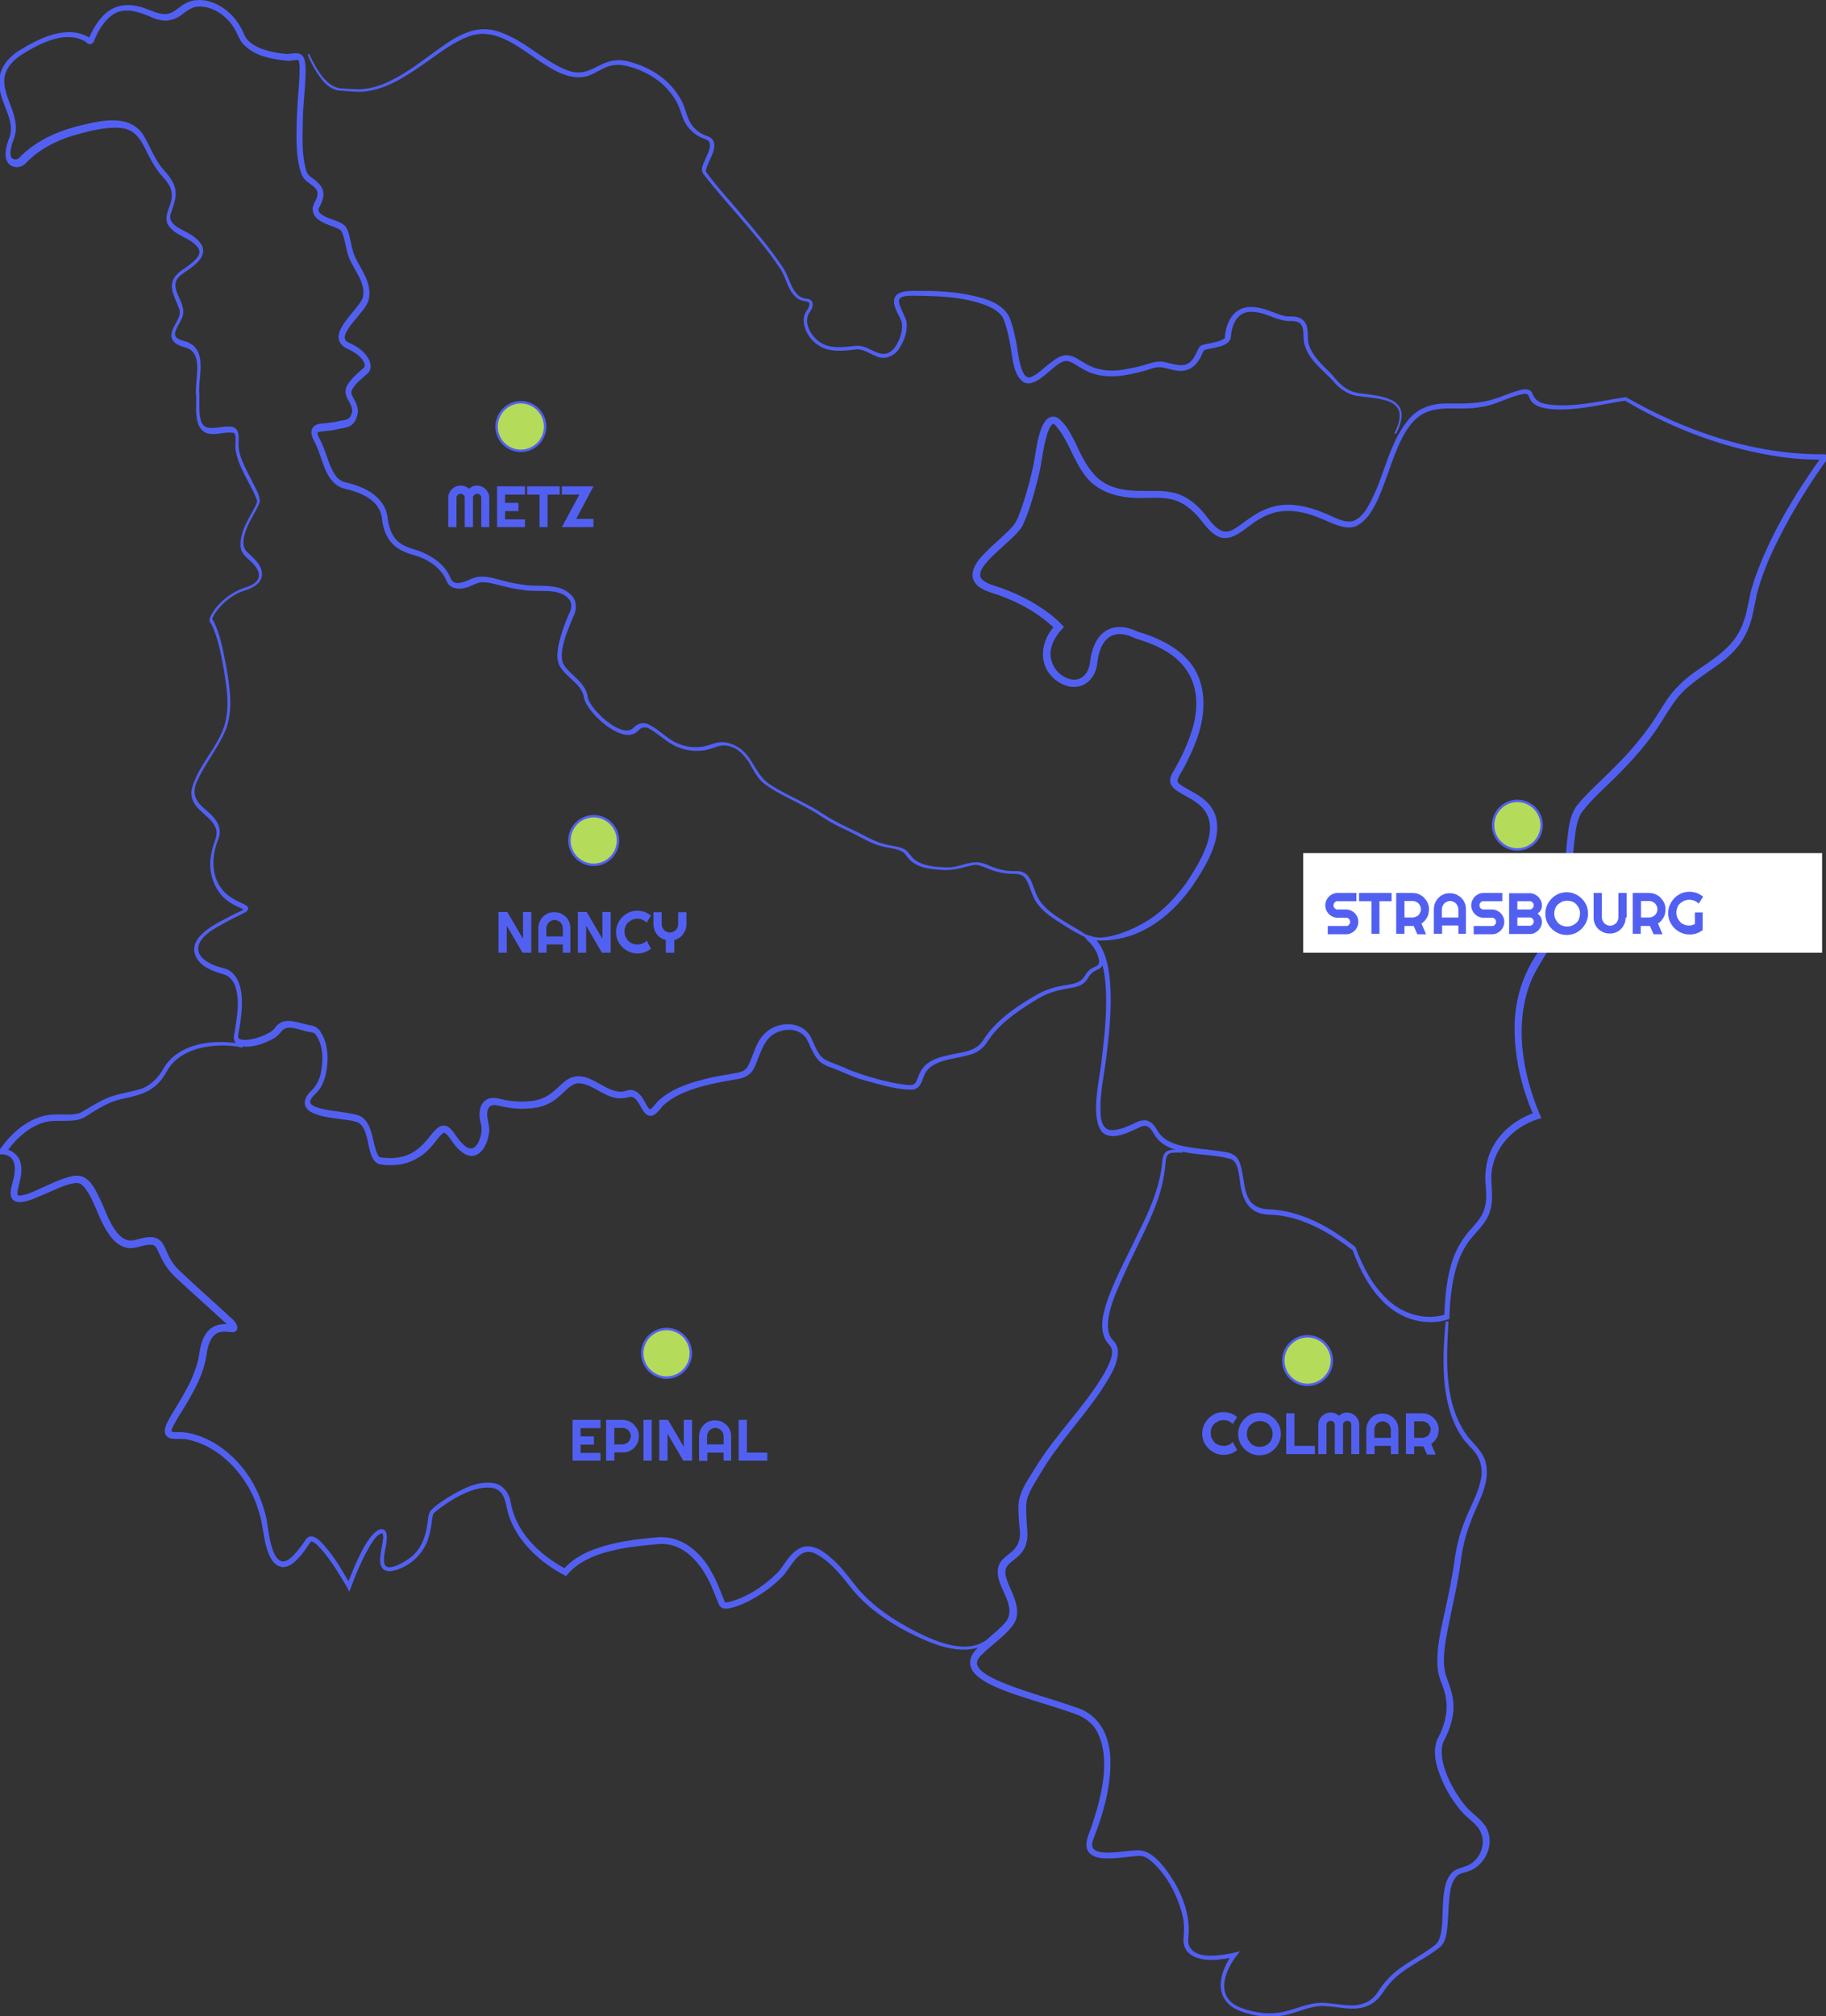 <?xml version="1.0" encoding="utf-8"?>
<!-- Generator: Adobe Illustrator 26.3.1, SVG Export Plug-In . SVG Version: 6.00 Build 0)  -->
<svg version="1.1" id="Calque_1" xmlns="http://www.w3.org/2000/svg" xmlns:xlink="http://www.w3.org/1999/xlink" x="0px" y="0px"
	 viewBox="0 0 752 830" style="enable-background:new 0 0 752 830;" xml:space="preserve">
<rect x="0" y="0" width="752" height="830" fill="#333333" stroke="none"/>
<style type="text/css">
	.st0{clip-path:url(#SVGID_00000037671213927789271420000013509525835709725887_);}
	.st1{fill:#B4DB5A;stroke:#5260F2;stroke-miterlimit:10;}
	.st2{fill:#FFFFFF;}
	.st3{fill:#5260F2;stroke:#5260F2;stroke-miterlimit:10;}
	.st4{fill:#5260F2;stroke:#5260F2;stroke-width:0.5;stroke-miterlimit:10;}
	.st5{fill:#5260F2;}
	.st6{display:none;fill:#EA4236;}
</style>
<g>
	<defs>
		<rect id="SVGID_1_" width="752" height="830"/>
	</defs>
	<clipPath id="SVGID_00000086667872656778018400000002157531924418679730_">
		<use xlink:href="#SVGID_1_"  style="overflow:visible;"/>
	</clipPath>
	<g style="clip-path:url(#SVGID_00000086667872656778018400000002157531924418679730_);">
		<path class="st1" d="M624.9,349.7c5.5,0,10-4.5,10-10c0-5.5-4.5-10-10-10c-5.5,0-10,4.5-10,10
			C614.9,345.2,619.4,349.7,624.9,349.7z"/>
		<path class="st2" d="M715.3,355.9H548.5v27.7h166.8V355.9z"/>
		<path class="st1" d="M538.5,570.1c5.5,0,10-4.5,10-10c0-5.5-4.5-10-10-10s-10,4.5-10,10C528.5,565.6,533,570.1,538.5,570.1z"/>
		<path class="st1" d="M274.5,567.1c5.5,0,10-4.5,10-10c0-5.5-4.5-10-10-10s-10,4.5-10,10C264.5,562.6,269,567.1,274.5,567.1z"/>
		<path class="st1" d="M244.5,356c5.5,0,10-4.5,10-10s-4.5-10-10-10s-10,4.5-10,10S239,356,244.5,356z"/>
		<path class="st1" d="M214.5,185.6c5.5,0,10-4.5,10-10c0-5.5-4.5-10-10-10s-10,4.5-10,10C204.5,181.1,209,185.6,214.5,185.6z"/>
		<path class="st3" d="M751.4,187.5c-28.8,0.3-57.1-9.3-81.9-23.5c-10.4,1.5-22.5,4.7-33,2.8c-2.6-0.5-4.9-1.8-5.8-4.5
			c-0.2-0.5-0.6-1-1.2-1.3c-1.6-0.6-3.3,0.1-4.9,0.5c-3,0.9-6,2.3-9,3.2c-6.1,2-12.4,2-18.8,1.9c-6.8-0.2-13,1.7-17.1,7.4
			c-6.6,8.5-8.7,19.4-13,29c-2.1,4.4-4.3,9.9-9.1,11.9c-3,0.9-5.9-0.4-8.7-1.6c-7.6-3.6-16.5-6.6-25-4.1c-4.2,1.2-7.9,3.7-11.3,6.2
			c-3.1,2.2-6.7,5.5-10.6,3.1c-3-1.8-5-5.2-7.4-7.9c-3.3-3.7-7.5-6.7-12.5-7.5c-4.2-0.8-8.6-0.4-12.8-0.5
			c-16.4-0.3-20.8-6.8-27.2-20.8c-1.8-3.3-3.6-7.1-6.8-9.4c-6.7-3.1-8.1,13.6-9,18c-1.2,6.2-2.9,12.3-4.9,18.3
			c-1.1,2.9-1.9,5.9-3.9,8.2c-3.5,4-7.7,7.1-11.4,11c-6.8,6.6-7.5,12.6,2.3,15.6c2.2,0.7,3.7,1.2,5.9,2.1
			c7.3,2.9,14.5,7.1,20.2,12.6c-6.5,7.3-6.3,18,3,22.9c6.9,3.4,13.1-0.8,13.9-8.2c1.1-10,6.5-15.4,16.3-10.6c3.5,1.1,7,2.3,10.3,4
			c15.2,7.6,18.1,21.6,12.6,36.8c-1.2,3.5-2.7,6.8-4.4,10.1c-0.8,1.6-1.7,3.2-2.7,4.9c-0.8,1.1-1.6,3.3-0.7,4.8c0.2,0.4,0.8,1,1,1.3
			c3,2.5,6.5,3.6,9.5,6c11.9,8.6,1.7,24.3-4.3,33.5c-4.3,5.9-9.4,11.4-15.6,15.4c-7.6,4.8-17.9,8.5-23.3,7s-4.4-1.6-6-2.3
			c-1.6-0.7-5.6-3.3-8.1-4.9c-3.9-2.5-8-5.4-9.9-9.8c-1-2.1-1.6-4.5-2.7-6.6c-0.5-1.1-1.3-2.1-2.4-2.6c-1.1-0.6-2.3-0.6-3.5-0.7
			c-2.4,0.1-4.7-0.3-7-0.9c-2.9-0.7-5.5-2.4-8.5-2.8c-3,0-5.8,1.2-8.7,1.8c-3.5,0.7-7.1,0.2-10.6-0.2c-2.3-0.4-4.6-1.1-6.5-2.5
			c-1.5-1-2.4-2.6-3.6-3.9c-2.4-1.9-5.7-1.9-8.5-2.6c-4.7-1-8.7-3.6-13-5.7c-2.1-1.1-4.3-2-6.4-3.1c-2.1-1.1-4.1-2.3-6.1-3.6
			c-5.9-4-12.5-6.8-18.7-10.3c-2-1.2-4.1-2.4-5.8-4c-1.7-1.6-2.9-3.7-4-5.7c-2.2-4.2-5.6-8.3-10.5-9.4c-2.4-0.7-4.9,0-7.1,0.8
			c-4.4,1.5-9.4,1.3-13.6-0.6c-4.5-1.9-7.5-5.6-11.9-7.8c-1.8-0.9-4-0.5-5.4,0.9c-0.4,0.4-0.8,0.8-1.3,1.1
			c-5.4,3.1-17.4-8.2-18.7-13.3c-0.5-6.1-7-8.9-9.9-13.6c-2.7-4.9,1.8-15,3.8-19.8c1.2-2.2,1.7-5.1,0.4-7.4
			c-4.5-6.7-13.7-4.2-20.5-5.4c-2.3-0.3-4.6-0.7-6.9-1.3c-3.5-0.8-7-2.2-10.7-2c-2.5,0-4.6,1.6-6.9,2.2c-2.9,0.9-5.1,0.5-6.1-2.6
			c-2.4-5.2-7.5-8.4-12.6-10.3c-3.3-1.1-6.7-1.9-9.1-4.4c-2.4-2.4-3.4-5.7-3.9-9.1c-0.2-2.5-1.2-5.1-2.8-7
			c-3.7-4.7-9.6-6.6-15.2-7.9c-3.4-1.4-4.9-5-6.2-8.3c-1-2.7-1.9-5.7-3.2-8.4c-0.5-1.2-1.8-3-1.5-4.2c0.1-0.2,0.2-0.4,0.7-0.5
			c2.2-0.6,4.7-0.4,6.9-1c4.6-1.1,7.6-0.4,8.9-6.1c0.4-2-0.5-4.1-1.4-5.7c-0.8-1.5-1.6-2.6-1-4.1c1.4-2.8,4-4.8,6.3-6.8
			c2.4-1.8,1.4-5-0.1-6.9c-1.5-2.1-3.6-3.5-5.9-4.7c-0.7-0.4-2.3-0.9-2.7-1.6c-2.3-2.7,3.4-8.5,5.2-10.8c1.5-2,3.3-3.7,4.1-6.2
			c1.7-6.3-2.8-12-5.4-17.2c-1.5-3.3-1.8-6.7-2.8-10.2c-0.3-0.9-0.7-2-1.4-2.8c-2.2-1.9-5.1-2.3-7.6-3.5c-1.9-0.9-4.3-2.3-3.1-4.6
			c3.3-6,1.7-8.5-3.6-12.2c-0.4-0.4-0.7-0.6-1-1c-0.1-0.2-0.3-0.4-0.4-0.7l-0.3-0.7c-2-6.6-1.6-13.9-1.5-20.8
			c0.1-4.7,0.5-9.4,0.9-14.2c0.1-3.7,0.7-7.3-0.2-11c-1.1-3.6-4.8-1.6-7.3-1.9c-3.4-0.3-6.9-1-10.1-2.2c-3.1-1.2-6.1-3-7.4-6.1
			c-1.4-3.4-3.5-6.6-6.3-9C89.3,1.3,81.9-1.3,76.3,2c-2.1,1.2-3.7,3-5.8,3.8c-3.2,1.3-6.6-0.2-9.6-1.4c-12-4.8-18.8,0.3-23.7,11.2
			L37,16.2c-8.9-5.8-20.3-0.2-28.3,4.7c-5.3,3.1-9.4,8.3-8.4,15C1,42.8,6.5,49.2,4.6,56.1c-0.2,0.5-0.4,1.1-0.6,1.6l-0.3,0.9
			l-0.3,0.9l-0.2,0.9l-0.2,1c-0.3,2-0.5,4.1,1.1,5.8c1.6,1.6,4.5,1.4,6-0.2c6.1-6.5,14.3-10.3,22.8-12.5c4.5-1.2,9.2-2.3,13.8-2.4
			c9.1-0.5,11.5,4.6,14.9,11.6c1.1,2.1,2.3,4.2,3.7,6.2c1.3,1.9,3.2,3.5,4.4,5.5c2,2.9,1.9,6.5,0.6,9.6c-0.8,2.2-2,5.1-0.6,7.4
			c2.7,4.2,8.3,4.8,11.5,8.4c4.2,4-1.8,7.8-4.9,10.1c-8.1,5-4.6,9.3-2.1,15.9c1.4,3.6-1.8,6.3-2.8,9.6c-1.5,4.1,2.5,5.5,5.5,6.3
			c0.3,0.1,0.5,0.2,0.8,0.3l0.7,0.4l0.4,0.2c0.1,0.1,0.2,0.2,0.3,0.3c4.8,4,1.4,13.4,2.2,19.3c0.1,5.2-1.3,15,6.3,15
			c2.9,0,5.8-1,8.7-0.5c1.6,0.7,1.1,2.7,1.2,4.3l-0.1,1.8c0,0.6,0.1,1.2,0.2,1.9c0.9,4.8,3.3,9,5.5,13.2c1.1,2.1,2.2,4.2,3,6.4
			c0.5,1.2,0.2,2-0.4,3.1c-2.6,5.2-6.6,10.5-6.1,16.7c0.2,2.6,2.5,4.2,4.2,5.8c4.9,4.6,4.6,9.1-2.2,11.3c-4,1.2-7.7,3.5-10.6,6.5
			c-1.2,1.3-5.8,6.3-3.6,7.8c2.9,5.8,4,12.4,5.2,18.6c1.5,9.2,3.1,19.1-1.3,27.7c-3.5,7.4-9.6,13.9-11.8,22
			c-1.7,8.6,9.7,10.5,10.2,17.8c0,1.1-0.2,2.3-0.6,3.3c-0.8,2.2-1.5,4.6-1.8,7c-1.1,7.2,2,15.1,8.5,18.7c1.7,1.1,3.8,1.7,5.4,2.8
			c0,0,0,0-0.1,0.1c-1.8,1.2-4.3,2.1-6.2,3.2c-4.2,2.2-8.7,4.3-12,7.8c-4.3,4.5-2.5,9.6,2.6,12.5c2.1,1.2,4.5,2,6.7,2.6
			c2.2,0.6,3.8,2.3,4.8,4.3c2.6,6.5,1.1,13.9,0,20.7c-1,3.8,1.7,4.8,4.7,4.8c2.5-0.1,4.9-0.7,7.1-1.6c2.3-1,4.6-1.9,6.3-4
			c2.9-4.5,8.3-1,12.4-0.5c1,0.2,2.1,0.3,2.8,1.2c3.4,4.4,3.4,11.1,2.3,16.4c-0.7,3.2-2.2,5.9-4.6,8c-0.6,0.7-1.3,1.5-1.6,2.4
			c-3.3,7.8,15.5,7.4,19.9,8.9c5.8,1.2,5.2,10,7.2,14.4c0.5,1.3,1.3,2.6,2.7,3.1c2.6,0.6,4.9,0.5,7.5,0.3c4.9-0.5,9.6-3,12.9-6.6
			c2.1-2.1,3.5-4.8,5.7-6.4c0.4-0.2,0.7-0.2,1-0.1c0.7,0.3,1.5,1.2,2.2,2.1c1.3,1.9,2.7,4,4.7,5.6c5.8,4.9,9.9-1.5,10.6-6.8
			c0.9-3.4-1.6-7-0.3-10.3c0.8-2.2,2.8-2.4,5-1.8c3.5,0.8,7.2,1.4,10.8,1.2c0.9-0.1,2.7-0.1,3.6-0.3c3.7-0.4,7.3-2.1,10-4.6
			c2.7-2.2,4.7-5.2,8.2-5.6c6,0.2,10.3,5.5,16.3,6.2c1.6,0.2,3.1-0.1,4.7-0.5c3.2-0.7,4.5,3.4,6,5.6c2.4,3.9,4.6,1.8,6.6-0.7
			c0.4-0.4,0.7-0.9,1.1-1.3l1.3-1.1c4.5-3.6,10.2-5.6,15.8-7.1c4.6-1.2,9.2-2,13.9-2.8c2.4-0.3,5.1-1.7,6.2-4
			c3.1-6.4,3.9-14,12-15.9c3.8-1,8.2,0,10.5,3.4c1.4,2.6,2.3,5.4,4.1,7.9c1.3,2.1,3.8,3.2,6.1,4c4.5,1.6,8.7,3.9,13.3,5.1
			c6.3,1.7,12.7,3.8,19.3,3.9c3.8,0,3.9-4.2,5.4-6.7c0.9-1.5,2.2-2.7,3.7-3.5c4.7-2.6,10.2-2.7,15.3-4.3c2.3-0.7,4.4-2.1,5.9-4.1
			c0.7-1,1.3-2,2-2.9c5-6.7,12.1-11.3,19.1-15.6c2-1.2,4.1-2.3,6.4-3c2.2-0.8,4.6-1.2,6.9-1.6s4.9-0.8,6.6-2.6
			c0.6-0.6,1.1-1.5,1.5-2.2c0.8-1.2,2-2.1,3.3-2.7c0.5-0.3,1.1-0.5,1.6-0.9s0.7-1.2,0.6-1.7c-0.3-4.3-2.6-7.3-5.7-9.7
			c11.8,7.1,7.7,37.1,6.4,48.9c-0.7,8.1-4.7,22.4-0.6,29.5c3.4,4.9,11.5,0.4,15.7-1.5c1-0.4,2-0.7,2.9-0.4c0.9,0.2,1.7,1,2.3,1.8
			c0.6,0.8,1.1,1.8,1.8,2.8c2,2.8,5.2,4.4,8.4,5.3c7.3,2.3,15.3,1.5,22.6,3.8c2.9,1.6,3.1,5.5,3.6,8.4c0.8,7.2,2.7,13.8,11.1,14.3
			c2.2,0.1,4.4,0.2,6.5,0.6c10.6,1.8,21,8.1,28.9,14.3c4.4,12.2,12,25.2,25.4,28.6c4.4,1.1,9.1,1.1,13.5-0.4c0.1-4.1,0.4-8.2,1-12.2
			c1.1-7.9,3.5-15.8,8.8-21.8c2.6-3,5.7-6,6.9-10c1.3-3.9,0.8-8.2,0.6-12.1c-0.7-12.4,8.1-22.7,19.6-26.3l0.8-0.2l-0.3-0.7
			c-7.4-17.4-11-38.3-3.5-56.2c2.6-6,6.8-11.1,9.2-17.1c5.5-12,7.1-25.3,8.2-38.2c0.6-4.7,0.8-9.7,3.3-13.7
			c4.9-6.4,11.2-11.5,16.8-17.4c4.6-4.7,8.9-9.6,12.7-14.9c4.8-6.5,8-14.1,14.4-19.4c11.2-9.6,21.7-12.1,26.1-28.2
			c0.5-2.4,1.6-7.2,2-9.6c2-7.8,5.2-15.4,8.8-22.5c5.9-11.9,13-23.3,20.8-34.1L751.4,187.5z M37.2,16.4
			C37.1,16.5,37.2,16.5,37.2,16.4L37.2,16.4z M452.4,392.6c2.5,7.3-1.9,4.2-4.7,8.6l-0.5,0.8l-0.5,0.7c-1.6,2.2-4.4,2.8-7,3.2
			c-2.3,0.4-4.7,0.8-7,1.6c-2.3,0.7-4.4,1.8-6.5,3c-6.1,3.6-12.2,7.6-17,12.9c-1.6,1.7-3,3.7-4.3,5.7c-2.9,4-8,4.5-12.6,5.4
			c-3.5,0.8-7.2,1.5-10.1,3.7c-2,1.5-3.1,3.8-3.9,6c-0.4,1.1-0.9,2.2-1.8,2.6c-0.9,0.5-2.1,0.4-3.3,0.3c-8.1-1-16.2-3.4-23.9-6.3
			c-3.1-1.6-6.7-2.6-9.8-4.2c-3-1.8-4.1-5.4-5.6-8.5c-3.1-7.7-13.8-7.5-18.9-2c-3.4,3.4-4.3,8.7-6.4,12.8c-0.5,1-1.2,1.8-2.1,2.3
			s-2,0.8-3.2,1c-4.6,0.8-9.4,1.5-14,2.8c-6.3,1.6-12.9,4-17.8,8.5c-1.2,1.1-2.1,2.8-3.5,3.6c-0.3,0.1-0.5,0.1-0.9-0.2
			c-1.2-1.2-1.7-2.8-2.7-4.3c-0.9-1.5-2.7-3.5-4.8-3.4c-0.6,0-1.4,0.2-2,0.4c-1,0.3-2.1,0.4-3.2,0.2c-6.8-0.8-13.2-9.4-20.4-5
			c-2.2,1.4-3.7,3.2-5.5,4.7c-2.6,2.3-5.7,3.7-9.1,4.2c-3.4,0.4-7,0.4-10.4-0.2c-2.5-0.3-4.9-1.5-7.5-0.8c-4.2,1.5-3.9,7-2.8,10.4
			c0.8,4.3-2.2,13.6-7.7,8.9c-1.8-1.5-3-3.3-4.4-5.3c-0.8-1-1.5-2.1-3-2.7c-5.4-1.6-7.2,11.8-20.5,13.1c-2.1,0.3-4.6,0.1-6.7-0.2
			c-0.7-0.2-1.3-1.2-1.7-2.2c-0.4-1-0.7-2.2-1-3.3c-1.1-4.4-1.9-11.1-7.4-12.1c-4.7-1.1-9.4-1.3-14-2.4c-3.2-0.8-6.9-2.1-4-5.6
			l0.5-0.6l0.6-0.6c2.3-2.1,3.7-5.1,4.3-8.1c1.2-5.8,1.1-12.9-2.7-17.8c-0.7-0.7-1.7-1.4-2.7-1.5l-0.9-0.2c-2.3-0.4-4.5-1.2-7-1.6
			c-1.2-0.2-2.6-0.2-3.9,0.2c-1.3,0.5-2.3,1.5-3,2.5c-0.6,0.8-1.5,1.5-2.5,2c-3,1.7-6.4,2.8-9.8,3c-1.1,0-2.3-0.1-3-0.6
			c-0.6-0.4-0.7-1.1-0.6-1.8c0.9-5,1.7-10,1.5-15.1c-0.2-4.7-1.8-10.7-7-12c-12.6-3-15.2-10.8-3.4-17.6c3.1-1.8,6.2-3.5,9.4-5
			l1.6-0.8c0.7-0.5,1.7-0.6,2-1.6c0-0.8-0.7-1-1.2-1.3c-3.7-1.7-7.5-3.5-9.9-7c-4.2-5.8-3.9-13.6-1.3-20.1c2.3-5.5-1.5-9.1-5.4-12.4
			c-4.2-3.4-5.5-7.3-3.1-12.1c3-6.5,7.4-12.1,10.6-18.5c4.5-8.7,2.9-18.8,1.3-28.1c-1.3-6.4-2.3-13-5.3-18.9
			c-0.1-0.1-0.2-0.3-0.4-0.4c0,0-0.1-0.1-0.1-0.2c0-0.2,0-0.5,0.1-0.7c1.8-4.3,5.6-7.6,9.5-10c1.7-1,3.8-1.7,5.7-2.3
			c2.5-1,5.4-2.9,5.2-6c-0.3-3.8-3.7-6.3-6.2-8.7c-2.4-2.7-1.4-6.6-0.2-9.7c1.4-4,4.1-7.3,5.5-11.2c0-3-2.1-5.8-3.3-8.5
			c-2.5-5.2-6-10.5-5.4-16.5c0.1-2.8,0-5.6-3.7-5.4c-4.2-0.1-10.4,2.7-11.9-3c-0.9-3.4-0.5-7-0.6-10.5c-0.4-4.7,0.9-9.4,0.4-14.3
			c-0.3-2.2-1.1-4.4-2.9-5.8c-0.1-0.1-0.2-0.2-0.4-0.3l-0.4-0.2l-0.8-0.5c-1.8-0.8-4.1-0.9-5.4-2.4c-1.9-2.5,2.1-6.6,2.7-9.3
			c1.2-4.9-4-8.9-2.9-13.7c0.2-0.8,0.6-1.5,1.1-2.1c1.7-1.9,4.2-3.1,6.2-4.8c3.3-2.5,5.8-6.1,2.2-9.7c-1.7-1.8-3.8-3-6-4.1
			c-2-1.1-4.1-2.1-5.3-4.1c-0.5-0.9-0.6-1.9-0.4-3c1.5-4.9,3.8-8.9,0.4-14.1c-1.2-2.1-3-3.6-4.4-5.6c-2.9-3.8-4.4-8.3-6.9-12.4
			c-5.6-9.4-18.4-5.8-27-3.7c-8.7,2.3-17.2,6.2-23.5,12.8c-1,1-2.7,1.1-3.7,0.2c-0.6-0.6-0.8-1.6-0.8-2.7c0.1-1.4,0.4-2.8,0.8-4.1
			c0.3-0.8,0.7-1.6,0.9-2.5c2.3-7.3-3.3-14-4.1-21c-1-6.1,3.1-10.6,8-13.6c7.3-4.4,17.4-9.6,25.7-5.1c0.2,0.2,0.5,0.3,0.7,0.5
			l0.3,0.3c0.1,0.1,0.3,0.3,1,0.4c0.9-0.2,1-0.7,1.1-0.8c0.1-0.2,0.2-0.4,0.2-0.5l0.3-0.8c1.7-4,4.5-8.3,8.3-10.5
			c4.6-2.5,10-0.8,14.6,1.1C64,7.4,65.7,7.8,67.7,8c2.6,0.1,5.2-1,7.2-2.6c1.8-1.4,3.6-2.7,5.8-3.1c6.8-0.8,13.2,3.8,16.5,9.6
			c1.2,2.1,1.9,4.6,3.7,6.3c4.5,4.5,11,5.6,17.1,6.3c1.7,0.2,3.6-0.5,5-0.3c0.2,0,0.3,0.3,0.5,0.7c0.3,0.9,0.4,2.1,0.4,3.2
			c0,2.3-0.1,4.7-0.3,7c-0.4,4.7-0.7,9.5-0.9,14.2c-0.1,7.2-0.5,14.5,1.7,21.6c0.4,1.2,1.2,2.6,2.3,3.4c1.6,1.3,3.9,2.5,4.5,4.5
			c0.2,0.9,0,1.9-0.3,2.9c-0.4,1.1-1.2,2.2-1.5,3.4c-0.4,1.4,0.2,3.3,1.2,4.2c2.9,2.8,7.1,3.1,10.2,5.2c2.1,3.6,1.9,8.5,3.8,12.3
			c2.3,5,6.7,10,5.3,15.8c-1.7,5.4-15.9,15.3-7.1,20.3c2.5,1.1,5.1,2.6,6.8,4.8c0.8,1.2,1.7,2.8,0.7,3.9c-2.1,2-4.4,3.7-6.1,6.1
			c-4.2,5.3,2.6,7.9,1.1,12.7c-0.2,0.7-0.7,1.5-1.1,2c-1.1,1.1-2.7,1-4.4,1.4c-2.3,0.6-4.5,0.8-7,1c-1.4,0.1-3.3,0.5-3.9,2.1
			c-0.6,2.2,0.8,4,1.6,5.8c3,6.1,3.8,15.9,11.5,18c4.9,1.1,10.1,2.9,13.4,6.9c1.4,1.8,2.2,3.8,2.4,6c0.4,3.6,1.7,7.5,4.4,10.1
			c2.6,2.7,6.4,3.8,9.9,4.8c5.5,1.9,10.4,5.5,12.5,11c1.4,2.6,4.9,2.7,7.3,1.9c2.2-0.6,4.2-2.1,6.5-2.2c3.5-0.1,6.8,1.2,10.2,1.9
			c2.3,0.6,4.7,1,7.1,1.3c6.1,1.1,15.4-1.4,19.4,4.5c1.1,1.9,0.7,4.2-0.4,6.2c-1,2.2-1.8,4.4-2.6,6.7c-0.7,2.3-1.4,4.6-1.8,7
			c-0.3,2.4-0.6,5.2,0.8,7.4c2.9,4.8,9.2,7.2,9.9,13.1c1.3,5.7,14.4,17.8,20.4,14c0.5-0.3,1-0.8,1.4-1.2c1.2-1.2,2.8-1.5,4.4-0.8
			c4.1,2.1,7.5,5.9,11.9,7.7c4.4,1.9,9.6,2.2,14.2,0.5c2.2-0.8,4.4-1.5,6.8-0.9c8.3,2,9.1,9.4,14.3,14.8c0.9,0.8,1.8,1.6,2.8,2.2
			c7,4.5,14.9,7.4,21.8,12.1c4,2.6,8.3,4.7,12.6,6.7c4.3,2,8.4,4.7,13.1,5.7c2.8,0.8,6,0.7,8.4,2.5c1.2,1.3,2.1,2.9,3.6,3.9
			c4,2.8,9.1,2.9,13.8,3.1c3.6,0,7-1.4,10.5-2c3.6-0.7,6.8,1.9,10.1,2.6c2.3,0.7,4.7,1,7.1,0.9c6.1-0.4,6.3,5.6,8.4,9.8
			c2,4.4,6,7.4,10,9.9c2.3,1.6,4.8,2.9,7.3,4.4l2.6,1.7C448.8,387.2,451.1,389.5,452.4,392.6z M722.9,239l-1.4,4.7l-1,4.8
			c-0.6,2.4-0.8,4.4-1.8,7c-3.3,11-12.4,15.8-21.1,22c-4,3-7.6,6.4-10.5,10.5c-2.7,4.1-5.1,8.3-8,12.2c-3.8,5.2-8,10.1-12.6,14.7
			c-4.5,4.7-9.4,9-13.9,13.8c-1.1,1.2-2.2,2.4-3.2,3.8c-2.8,4.3-3,9.6-3.6,14.5c-0.6,6.5-1.1,12.9-2.4,19.3
			c-1.8,9.5-5.1,18.7-10.2,26.9c-5.5,8.2-8.6,18-8.9,27.9c-0.4,12.9,2.5,25.7,7.6,37.5c-7.5,2.7-14.2,8-17.5,15.4
			c-1.7,3.8-2.3,8-2.2,12c0.3,4,0.8,7.9-0.4,11.8c-1.2,3.9-4.1,6.7-6.7,9.7c-2.6,3.1-4.7,6.7-6.1,10.5c-2.7,7.6-3.4,15.6-3.7,23.6
			c-8.2,2.6-17.5-0.1-23.8-5.9c-6.5-5.8-10.7-13.9-13.7-22c-10.2-8.2-22.6-15.1-35.9-15.4c-11.9-1-8.8-12.4-12.1-20.2
			c-0.9-2.2-3.4-3.2-5.6-3.4c-2.2-0.4-4.4-0.6-6.5-0.9c-4.4-0.5-8.7-0.9-12.9-2.1c-3-0.9-6.1-2.4-7.9-5c-1.2-1.8-2.2-4.2-4.6-4.9
			c-1.2-0.3-2.5,0-3.5,0.4c-2.1,0.9-4,1.9-6,2.6c-1.9,0.6-4.2,1.2-6.2,0.8c-4.2-1.3-3.9-7.2-3.9-10.9c0.2-6.6,1.6-13,2.4-19.5
			c1.1-8.7,2-17.5,1.8-26.3c-0.3-6.6-0.8-13.6-4.2-19.4c-0.6-1.1-1.5-2.1-2.4-3c4.2,0.5,8.4,0,12.5-1c11.6-3,20.9-11.3,27.7-20.8
			c3.1-4.6,6.3-9.6,8.3-14.8c2.1-5.3,3.2-11.8-0.1-16.9c-2.1-3.3-5.6-5.4-8.9-7.2c-1.6-0.9-3.3-1.8-4.5-2.8
			c-0.6-0.6-0.9-1.1-0.9-1.8c0.5-2.1,2.6-4.9,3.6-7.1c1.7-3.3,3.3-6.8,4.5-10.3c3.9-10.6,4.2-23.9-4.3-32.4
			c-5-5.5-13.4-9.1-19.6-10.8c-11.1-5.4-18,0.8-19.2,12.1c-0.7,5.9-5.1,9.4-10.9,6.6c-4.2-2-6.9-6.8-6.3-11.5c0.5-3.7,2.7-7,5.3-9.7
			c-3.2-3.5-7-6.3-10.9-8.7c-4.6-2.9-9.5-5.1-14.5-6.9c-2.6-0.9-6.3-1.8-8.1-3.7c-5.2-5.8,14.9-17.2,17-23.4
			c2.7-5.9,4.3-12.1,5.9-18.3c1.7-6.1,2-12.6,3.9-18.6c0.5-1.5,1.4-3.9,2.7-4.5c0.4-0.2,1.1,0.2,1.7,1c5,5.6,6.8,12.9,11.1,19.1
			c5,7.9,14,10.4,22.9,10.4c4.2,0.1,8.4-0.4,12.5,0.4c4.6,0.7,8.5,3.6,11.6,6.9c2.5,2.8,4.4,6.1,7.8,8.2c4.3,2.7,8.9-0.7,12.3-3.3
			c3.3-2.5,6.8-4.9,10.8-6c4-1.2,8.2-1.1,12.2-0.2c4.1,0.8,7.9,2.5,11.8,4.2c2.9,1.2,6.4,2.6,9.7,1.6c13-5.7,13.3-36.7,26.9-45.8
			c7.3-4.7,16.5-1.8,24.7-3.4c6.4-0.7,11.9-4.5,18.2-5.5c0.5,0,1,0,1.4,0.2c0.9,0.5,1.1,1.6,1.6,2.5c1.4,2.5,4.5,3.1,7.1,3.5
			c10.1,1.2,21.5-1.8,31.5-3.4c18.5,11,39.1,19,60.4,22.6c6.8,1.2,13.7,1.8,20.6,1.7C739.3,204.2,729.2,220.8,722.9,239z"/>
		<path class="st3" d="M603.6,744.3c-5.4-6.2-12.6-19.1-9.7-27.3c3-5.5,5.1-12,3.8-18.4c-0.5-3.1-1.8-6-2.8-9
			c-1.3-4.9-0.7-10,0.1-15c0.7-4,1.6-8.1,2.4-12.1c1.3-6.1,2.6-12.2,3.5-18.3c0.7-6.2,2-12.1,4.3-17.9c2.7-7.7,8.2-15.5,6.2-24
			c-1-4.2-4.4-7.1-7.1-10.3c-10.2-13.5-9.2-31.5-8.3-47.5h-0.2c-0.7,8.2-1.2,16.5-0.4,24.8c0.8,8.2,3,16.7,8.1,23.4l2.1,2.4
			c10.3,9.7,2.4,20.2-1.7,30.7c-2.4,5.7-3.9,12-4.6,18.2c-0.9,6.1-2.2,12.2-3.5,18.2c-1.7,8.2-4,16.3-3.2,24.8
			c0.2,2.1,0.9,4.2,1.7,6.2c3.4,8,2.1,15.7-2,23.2c-2.3,6.2,0.5,13,3.1,18.6c1.9,3.8,4.2,7.3,7,10.5c2.6,3.1,6.6,5,8,8.9
			c2.3,5.5-0.9,12.3-6.5,14.3c-2,0.8-4.3,1-5.8,2.8c-6.1,6.6-0.9,25-6.8,29.6c-6.4,5.1-14.5,8.2-20,14.6c-1.4,1.5-2.6,3.3-3.7,5
			c-4.1,5.8-10.1,5.8-16.5,4.9c-2-0.2-4.1-0.5-6.2-0.6c-6.4-0.2-12,3.2-18.1,4c-5.1,0.8-10.3-0.1-15.1-1.7
			c-11.5-3.8-8.9-14.4-3.1-22.2l0.8-1l-1.2,0.3c-5.3,1.1-15.6,3-18.7-2.7c-1.1-2-0.5-4.4-0.4-6.6c0.1-9.5-4.2-18.5-9.9-25.9
			c-2.9-3.6-6.9-7.8-12-6.9c-5,0-21.3,4.1-17.3-5.6c3.8-9.8,6.8-20,6.9-30.6c0.2-10-3.6-19.7-14-22.8c-10.9-3.9-22.2-6.6-32.7-11.3
			c-4.2-2-11.5-5.8-6.6-10.7c4-4.2,9-7.3,12.8-11.9c0.5-0.7,1.1-1.6,1.5-2.5c0.6-1.5,0.7-3.2,0.5-4.8c-0.6-4.7-3.5-8.8-4.6-13.2
			c-1.8-8.7,10.8-5.4,8.7-20.8l-0.2-3.5c-0.1-2.3-0.2-4.6,0.1-6.7c0.9-4.3,3.8-8.2,6-12c7.1-12,16.8-22,24.6-33.5
			c3-4.8,7-10.2,7-16.1c0-1.2-0.5-2.6-1.4-3.6c-0.8-0.9-1.4-1.6-1.9-2.6c-3.3-8,4.2-21.5,7.4-29.1c3.4-7.3,8.9-17.9,11.6-25.3
			c2.1-5.4,3.4-11.1,3.9-16.9c0.3-5.4,2.7-4.8,7-4.8v-0.2c-1.2,0-2.3-0.1-3.5,0c-1.2,0.1-2.5,0.4-3.1,1.5c-0.6,1.1-0.7,2.3-0.8,3.4
			c-1,10.4-5.3,20-10,29.3c-4.6,10-11.1,21.2-13.9,31.9c-1.2,4.5-1.4,10.2,2.2,13.6c2.8,3.3-0.5,8.8-2.2,12.1
			c-8.2,14-20.2,25.3-28.6,39.2c-2.4,4.1-5.4,7.9-6.4,12.7c-0.6,3.5-0.1,7.2,0.1,10.6c2.2,14.2-10.7,10.4-8.7,21.1
			c1.3,6.2,7.5,12.7,3,18.8c-2.3,2.8-5.5,5.2-8.3,7.7c-8.5,5.8-20.3,0.9-28.8-3.3c-10-5.1-19.6-11.4-26.4-20.4
			c-2.8-3.6-5.6-7.3-9.1-10.2c-3.3-3-8.4-6.5-12.9-3.7c-4.2,2.4-5.7,7-9.1,10.2c-5.5,5.3-12.3,9.8-19.7,11.7c-1,0.2-2.2,0.2-2.2-0.2
			c-1.7-4.1-3.2-8.5-5.5-12.4c-4.4-8.3-12.5-15.1-22.4-14c-9.1,0.8-18.2,2-26.7,5.4c-4.1,1.7-8,4-10.9,7.4
			c-10.8-5.7-20.7-15.3-22.8-27.8c-0.5-3.3-2.8-6.6-6.3-7.3c-6.6-1.2-12.8,2.3-18.3,5.5c-2.7,1.8-5.6,3.4-7.7,5.9
			c-0.7,1.4-0.7,3.3-1,4.8c-0.6,4.7-2.1,9.4-5.5,12.8c-2,2.3-12.4,9.1-13.3,3.2c-0.5-4,1.6-7.9,1-11.9c-0.1-0.4-0.3-0.9-0.8-1.2
			s-1-0.2-1.4-0.1c-5.2,2.1-10.5,16-12.9,22c-3.6-6.2-7.2-12.5-12.4-17.6c-1.8-1.6-3.9-2.5-5.3,0.2c-1,1.5-2.1,3-3.3,4.4
			c-1.7,1.9-3.6,4.2-6.3,4.2c-5.7-0.9-6.1-14.4-7.3-19.1c-1.6-6.4-4.2-12.6-8.1-17.8c-5.5-7.6-13.5-13.8-22.8-15.9
			c-7.3-1.5-10.8,2.2-5.3-7.1c2.9-4.6,6-9.6,8.3-14.6c1.6-3.4,2.8-7,3.4-10.8c0.5-3.3,1.2-7.1,4-9.2c1.8-1.4,4.4-1.2,6.7-0.9
			c0.2,0,0.8,0.1,1.3-0.1c0.3-0.1,0.6-0.4,0.7-0.8c0.2-0.6-0.1-1.3-0.4-1.8c-0.3-0.5-0.6-1-1-1.4c-5.9-5.5-17.3-15.6-22.9-21
			c-2-2.1-3.5-4.5-4.6-7.2c-0.7-1.4-1.2-2.9-2.3-4.2c-2.6-2.8-6.9-1.3-10.1-0.5c-8.5,2.4-12.2-11.1-15.1-16.9
			c-1.7-3.4-3.3-7.6-7.1-9.2c-2.3-0.8-5,0.1-7.2,0.8c-2.9,1-5.6,2.3-8.3,3.5c-3.3,1.4-6.5,3.3-10.1,3.6c-1.4,0-1.5-0.9-1.4-2.1
			c0.6-3.7,2.2-7.2,1.4-11.2c-0.4-2.9-2.8-5.2-5.6-5.8c4.1-5.6,9.7-10.7,16.6-12.3c4.1-0.8,8.1,0,12.3-0.7c2.5-0.4,4.5-1.9,6.5-3.2
			c4-2.5,8.1-4.7,12.7-5.6c7.9-1.6,13.5-3.3,17.6-10.9c4.6-8.6,15.2-11.1,24.3-11c2.3,0.1,4.7,0.2,7,0.8l0.1-0.2
			c-2.3-0.7-4.7-0.9-7-1c-9.3-0.4-20.1,2.1-25,10.9c-2.3,4-5.8,7.4-10.3,8.6c-4.5,1.3-9.3,1.8-13.7,3.8c-2.2,1-4.2,2.2-6.3,3.4
			c-2.1,1.2-3.9,2.7-6.1,2.9c-4,0.6-8.4-0.3-12.4,0.6c-7.8,1.7-14,7.5-18.5,13.8l-0.8,1.2c5.9-0.4,7.8,3.6,6.9,8.8
			C6.1,487.1,2.3,494,8,494.4c3.9-0.2,7.4-2.2,10.9-3.6c4-1.7,8-3.8,12.2-4.3c2.8-0.3,4.4,2.3,5.8,4.5c4.2,6.8,7.1,21.4,16.4,22.3
			c3.2,0.2,6.5-1.9,9.7-1.3c2,0.5,2.3,2.6,3.3,4.4c1.5,3.5,3.8,6.8,6.7,9.4c0.6,0.6,7.6,7,8.2,7.5l13.1,11.9
			c0.1,0.2,0.3,0.4,0.4,0.5c-5.2-0.7-9,1.2-10.9,6.4c-0.7,1.8-1,3.8-1.3,5.6c-0.5,3.5-1.8,7-3.2,10.3c-2.2,4.8-5.3,9.8-8.1,14.4
			c-1.2,2.4-5.1,7.5-1.1,9.2c2.4,0.6,5.1-0.1,7.7,0.6c11.6,2.6,21,11.7,26.2,22.1c1.7,3.2,2.8,6.8,3.8,10.3c1.4,5.3,1.8,19.2,8.6,20
			c3.1,0,5.3-2.6,7.2-4.7c1.5-1.7,2.7-3.8,4-5.6c1-0.7,2.1,0.4,3,1c5.3,5.1,9,11.7,12.8,17.9l0.4,0.8c2.3-6.2,4.9-12.5,8.3-18.2
			c1.3-1.9,2.5-4.2,4.7-5c0.7-0.2,1.3,0,1.4,0.8c0.9,3.9-4.6,15.1,2.7,14.7c7.2-1.2,13.5-7,15.3-14.1c0.7-2.2,1-4.8,1.3-7.1
			c0.2-1.2,0.3-2.2,1.3-3c6-4.9,16.6-11.6,24.5-10c5.4,1.4,5.3,6.9,6.6,11.3c1.5,4.6,4.1,9,7.3,12.6c4.3,4.9,9.5,8.9,15.3,11.9
			l0.5,0.3l0.4-0.5c8.3-9.7,24.9-11.4,37-12.5c11.9-1.4,19.7,9.2,23.7,19.1c0.9,2.1,1.6,4.2,2.6,6.3c0.1,0.2,0.6,0.8,1,0.9
			c1,0.4,2,0.2,3,0c3.4-0.8,6.6-2.3,9.6-4c4-2.3,7.7-5,11-8.3c4.3-4,7.1-13.4,14.5-10.2c6,3,10.4,8.4,14.5,13.6
			c2.8,3.6,6,6.8,9.6,9.7c7.1,5.6,15.2,10,23.6,13.4c6.7,2.6,15.3,4.5,21.8,0.9c-0.2,0.2-0.4,0.3-0.5,0.5c-4.8,3.8-7.1,8.5-1.5,12.9
			c3.8,3,8.3,4.6,12.7,6.3c8.7,3.1,17.7,5.5,26.4,8.6c4.2,1.3,8,4,10,8c5.9,11.8,1.4,27.9-2.6,39.8c-1.2,3.2-3.6,8.1,0.1,10.5
			c1.2,0.8,2.4,1,3.6,1.2c4.7,0.5,9.3-0.4,14-0.8c2.3-0.3,4.2,0,6.1,1.5c7,5.6,11.6,14.4,13.8,23c0.9,3.4,0.8,6.8,0.5,10.2
			c-0.3,7.4,8.1,8.5,13.8,7.9c2-0.2,3.9-0.5,5.8-0.9c-5.5,8.1-7.2,18.6,4.3,22.4c4.9,1.7,10.2,2.5,15.4,1.7c6.1-0.8,11.8-4.3,18-4.1
			c2.1,0.1,4.1,0.3,6.2,0.6c6.7,1,12.8,0.9,17.1-5.1c1.2-1.7,2.3-3.4,3.7-4.9c5.7-6.5,14.1-9.4,20.7-14.9c1.4-1.3,2-3.3,2.3-5.1
			c0.7-4.2,0.7-8.3,1-12.4c0.4-3.9,0.5-8.3,3.2-11.3c1.3-1.6,3.5-1.7,5.3-2.4c6.3-2.2,10-9.8,7.5-16.1
			C610.4,749.5,606.3,747.4,603.6,744.3z"/>
		<path class="st4" d="M139.4,37c3.3,0.2,6.7,0.7,10,0.5c10.1-0.8,18.8-7.1,26.9-12.7c5.3-3.8,10.6-7.8,16.8-10.1
			c12.9-4.7,24.4,8.2,35,13.8c4.3,2.4,10.1,4.3,15,2.1c3.1-1.3,5.7-3.3,8.9-3.9c3-0.7,6.4,0.2,9.3,1.1c4.6,1.6,8.9,4,12.4,7.3
			c2.3,2.3,4.3,4.9,5.7,7.8c1.4,3,1.9,6.5,4.1,9.2c1.1,1.4,2.4,2.6,3.9,3.5c1.3,0.9,3.2,1.3,4.4,2.1c2.2,2.1-0.5,6.2-1.4,8.6
			c-0.6,1.5-1.7,3.5-0.6,5.1c9.5,12.3,22.8,25.6,31.4,38.6c3,4,3.2,9.8,7.6,12.8c1,0.7,2.5,0.9,3.6,1.1c2.3,0.6,0.7,3.3-0.2,4.5
			c-1,1.5-1.1,3.4-0.8,5.1c1,5.1,5.2,9.3,10.3,10.3c3.3,0.6,6.8,0.3,10.1-0.1c3.4-0.7,6,1.5,9.1,2.7c3.4,1.7,7.5-0.1,9.3-3.2
			c2.1-3.3,3.5-7.2,2.8-11.2c-2.9-7.2-6.6-10.9,4.3-10.5c9.7,0.1,19.9,0.5,29,4c2.8,1.2,5.8,2.8,7.1,5.5c1.2,2.9,2,6.2,2.6,9.3
			c1.2,5,1,13.8,5.8,16.9c5.1,2.2,11.1-6.6,15.5-8.4c3-1.5,5.5,1.2,8.1,2.5c7.8,4.9,16.4,3.6,24.8,1.4c2.4-0.5,4.6-1.7,7-1.8
			c2.4,0,4.7,1,7.2,1.4c1.8,0.3,3.7,0.2,5.5-0.7c1.7-0.9,3-2.4,3.9-3.9c0.8-1.2,1.1-2.7,2-3.8c2.8-1,9.5-1.1,10.7-4.5
			c0.1-0.4,0.2-0.9,0.2-1.3c0.6-5.8,3.5-10.8,10-9.9c4.8,0.3,9.4,3.7,14.4,3.7c3.8-0.1,5.6,0.9,5.9,4.8c0.1,1.5,0,3.4,0.5,5.1
			c0.9,3.4,3.1,6.2,5.4,8.6c2.3,2.4,4.8,4.5,7,7.1c2.2,2.5,5.3,4.5,8.6,5.2c10.4,1.4,23.3,1,16.1,15.5l0.2,0.1
			c0.8-1.5,1.4-3,1.8-4.6c2.9-10.8-10.9-10.5-18-11.8c-4.1-0.8-7.2-3.7-9.7-6.9c-1.6-1.9-3.6-3.5-5.2-5.3c-2.2-2.4-4.2-5.1-5-8.1
			c-0.8-3.1,0.5-7.4-2.4-9.8c-1.9-1.5-4.3-1.2-6.4-1.3c-1.2-0.1-2.2-0.5-3.4-0.9c-3.1-1.1-6.2-2.5-9.7-2.9
			c-7.8-0.9-11.4,4.9-12.1,11.9v0.3v0.1v0.1c0,0.1-0.2,0.3-0.2,0.4l-0.2,0.1c-1.8,1.3-4.4,1.6-6.6,2.1c-1,0.2-2.1,0.3-3.1,0.9
			c-0.7,0.6-1,1.4-1.4,2.2c-3.1,7.3-6.8,6.2-13.2,4.6c-3.4-1-6.9,0.7-10.1,1.5c-2.2,0.6-4.9,1.1-7.2,1.5c-5.5,1-11.3,0.3-16.1-2.7
			c-2.2-1.2-4.5-3.1-7.2-3.2c-2.8-0.1-5.2,2-7.2,3.5c-2.5,1.9-4.9,4.5-7.7,5.5c-4.9,1.5-5.5-12-6.4-15.4c-0.7-3.3-1.4-6.6-2.8-9.8
			c-3.5-6.2-11.6-7.7-18-9c-6.6-1.1-13.3-1.4-20-1.3c-3.2,0-9-0.2-8.9,4.3c0.3,3.2,2.2,5.4,3.2,8.3c0.6,3.4-0.7,7.2-2.5,10
			c-3.8,5.5-7.5,3-12.3,0.8c-1.5-0.7-3.5-1-5.1-0.7c-4.7,0.5-10,1.2-14.1-1.6c-3.7-2.4-7-7.9-4.7-12.2c0.5-0.7,1-1.4,1.3-2.2
			c0.3-0.8,0.5-2-0.2-2.7c-0.3-0.4-0.8-0.6-1.2-0.7c-7.2-0.3-7.4-8.9-10.9-13.5c-4.6-6.9-10-13.3-15.3-19.6
			c-5.2-6.4-11-12.4-15.8-19c-0.5-0.6-0.3-1.3-0.1-2c0.7-2.4,2.1-4.5,2.8-6.9c0.8-2.2,0.7-5-2-5.9c-2.6-0.9-5.1-2.4-6.7-4.7
			c-2-2.6-2.5-6-3.8-9c-1.4-3.1-3.5-5.9-5.9-8.3c-4.2-4.2-9.7-7-15.4-8.6c-12.4-3.7-15.2,7.4-26.1,3.4c-7.7-2.9-13.9-8.7-21.1-12.7
			c-3.7-2-7.7-3.9-12-4.2c-9.3-0.6-17.5,6.6-24.7,11.7c-5.3,3.9-10.8,7.7-16.8,10.4c-3,1.3-6.2,2.2-9.4,2.5
			c-3.2,0.3-6.6-0.2-9.8-0.3c-6.2-1.2-10.1-8.8-12.6-14.1l-0.2,0.1c1.3,3.1,2.8,6,4.8,8.7C133.4,33.7,135.9,36.4,139.4,37z"/>
		<path class="st5" d="M201.6,217h-3.4v-12c0-0.2,0-0.5-0.1-0.7c-0.1-0.2-0.2-0.4-0.4-0.5c-0.1-0.2-0.3-0.3-0.5-0.4
			c-0.2-0.1-0.4-0.1-0.7-0.1c-0.2,0-0.5,0-0.7,0.1s-0.4,0.2-0.5,0.4c-0.1,0.1-0.3,0.3-0.4,0.5s-0.1,0.4-0.1,0.7v12h-3.4v-12
			c0-0.2,0-0.5-0.1-0.7s-0.2-0.4-0.4-0.5c-0.1-0.2-0.3-0.3-0.5-0.4s-0.4-0.1-0.7-0.1c-0.2,0-0.5,0-0.7,0.1c-0.2,0.1-0.4,0.2-0.5,0.4
			c-0.1,0.1-0.3,0.3-0.4,0.5c-0.1,0.2-0.1,0.4-0.1,0.7v12h-3.4v-12c0-0.7,0.1-1.3,0.4-2c0.3-0.6,0.6-1.2,1.1-1.6
			c0.5-0.5,1-0.8,1.6-1.1c0.6-0.3,1.3-0.4,2-0.4c0.6,0,1.2,0.1,1.8,0.3c0.6,0.2,1.1,0.5,1.6,1c0.5-0.4,1-0.7,1.5-1
			c0.6-0.2,1.2-0.3,1.8-0.3c0.7,0,1.3,0.1,2,0.4c0.6,0.3,1.2,0.6,1.6,1.1c0.5,0.5,0.8,1,1.1,1.6c0.3,0.6,0.4,1.3,0.4,2V217z
			 M216.2,217h-11.5v-16.8h11.5v3.4H208v3.4h5.5v3.4H208v3.4h8.2V217z M225.6,217h-3.4v-13.4h-5.1v-3.4h13.4v3.4h-5V217z M244.4,217
			h-13l7.2-13.4h-7.2v-3.4h13l-7.1,13.4h7.1V217z"/>
		<path class="st5" d="M247.3,601.3h-11.5v-16.8h11.5v3.4h-8.2v3.4h5.5v3.4h-5.5v3.4h8.2V601.3z M253,587.9v6.7h3.4
			c0.5,0,0.9-0.1,1.3-0.3c0.4-0.2,0.8-0.4,1.1-0.7c0.3-0.3,0.5-0.7,0.7-1.1c0.2-0.4,0.3-0.9,0.3-1.3c0-0.5-0.1-0.9-0.3-1.3
			c-0.2-0.4-0.4-0.8-0.7-1.1c-0.3-0.3-0.7-0.5-1.1-0.7c-0.4-0.2-0.8-0.3-1.3-0.3H253z M253,601.3h-3.4v-16.8h6.7
			c0.6,0,1.2,0.1,1.8,0.2c0.6,0.2,1.1,0.4,1.6,0.7c0.5,0.3,1,0.6,1.4,1.1c0.4,0.4,0.8,0.9,1.1,1.4c0.3,0.5,0.5,1,0.7,1.6
			c0.2,0.6,0.2,1.2,0.2,1.8c0,0.9-0.2,1.8-0.5,2.6c-0.4,0.8-0.8,1.5-1.4,2.1c-0.6,0.6-1.3,1.1-2.1,1.4c-0.8,0.4-1.7,0.5-2.6,0.5H253
			V601.3z M268.4,601.3H265v-16.8h3.4V601.3z M285,601.3h-3.6l-6.5-11.1v11.1h-3.4v-16.8h3.6l6.5,11.1v-11.1h3.4V601.3z M298,594.6
			v-3.4c0-0.5-0.1-0.9-0.3-1.3c-0.2-0.4-0.4-0.8-0.7-1.1c-0.3-0.3-0.7-0.5-1.1-0.7c-0.4-0.2-0.8-0.3-1.3-0.3s-0.9,0.1-1.3,0.3
			c-0.4,0.2-0.8,0.4-1.1,0.7c-0.3,0.3-0.5,0.7-0.7,1.1c-0.2,0.4-0.3,0.8-0.3,1.3v3.4H298z M301.4,601.3H298V598h-6.7v3.4h-3.4v-10.1
			c0-0.9,0.2-1.8,0.5-2.6c0.4-0.8,0.8-1.5,1.4-2.1c0.6-0.6,1.3-1.1,2.1-1.4c0.8-0.4,1.7-0.5,2.6-0.5s1.8,0.2,2.6,0.5
			c0.8,0.4,1.5,0.8,2.1,1.4c0.6,0.6,1.1,1.3,1.4,2.1c0.4,0.8,0.5,1.7,0.5,2.6V601.3z M316,601.3h-11.8v-16.8h3.4V598h8.4V601.3z"/>
		<path class="st5" d="M509.5,596.9c-0.8,0.7-1.7,1.2-2.6,1.5s-2,0.5-3,0.5c-0.8,0-1.6-0.1-2.3-0.3c-0.7-0.2-1.4-0.5-2.1-0.9
			c-0.6-0.4-1.2-0.8-1.8-1.4c-0.5-0.5-1-1.1-1.4-1.8c-0.4-0.6-0.7-1.3-0.9-2.1c-0.2-0.7-0.3-1.5-0.3-2.3s0.1-1.6,0.3-2.3
			c0.2-0.7,0.5-1.4,0.9-2.1c0.4-0.6,0.8-1.2,1.4-1.8c0.5-0.5,1.1-1,1.8-1.4c0.6-0.4,1.3-0.7,2.1-0.9c0.7-0.2,1.5-0.3,2.3-0.3
			c1,0,2,0.2,3,0.5c1,0.4,1.8,0.9,2.6,1.5l-1.8,2.9c-0.5-0.5-1.1-0.9-1.7-1.2c-0.7-0.3-1.4-0.4-2.1-0.4c-0.7,0-1.4,0.1-2.1,0.4
			c-0.6,0.3-1.2,0.7-1.7,1.1c-0.5,0.5-0.9,1-1.1,1.7c-0.3,0.6-0.4,1.3-0.4,2.1c0,0.7,0.1,1.4,0.4,2.1c0.3,0.6,0.7,1.2,1.1,1.7
			c0.5,0.5,1.1,0.9,1.7,1.1c0.6,0.3,1.3,0.4,2.1,0.4c0.7,0,1.4-0.1,2.1-0.4c0.7-0.3,1.3-0.7,1.7-1.2L509.5,596.9z M527.5,590.3
			c0,0.8-0.1,1.6-0.3,2.3c-0.2,0.7-0.5,1.4-0.9,2.1c-0.4,0.6-0.8,1.2-1.4,1.8c-0.5,0.5-1.1,1-1.8,1.4c-0.6,0.4-1.3,0.7-2.1,0.9
			c-0.7,0.2-1.5,0.3-2.3,0.3s-1.6-0.1-2.3-0.3c-0.7-0.2-1.4-0.5-2.1-0.9c-0.6-0.4-1.2-0.8-1.8-1.4c-0.5-0.5-1-1.1-1.4-1.8
			c-0.4-0.6-0.7-1.3-0.9-2.1c-0.2-0.7-0.3-1.5-0.3-2.3s0.1-1.6,0.3-2.3c0.2-0.7,0.5-1.4,0.9-2.1c0.4-0.6,0.8-1.2,1.4-1.8
			c0.5-0.5,1.1-1,1.8-1.4c0.6-0.4,1.3-0.7,2.1-0.9c0.7-0.2,1.5-0.3,2.3-0.3s1.6,0.1,2.3,0.3c0.7,0.2,1.4,0.5,2.1,0.9
			c0.6,0.4,1.2,0.8,1.8,1.4c0.5,0.5,1,1.1,1.4,1.8c0.4,0.6,0.7,1.3,0.9,2.1C527.4,588.7,527.5,589.5,527.5,590.3z M524.1,590.3
			c0-0.7-0.1-1.4-0.4-2.1c-0.3-0.7-0.7-1.2-1.1-1.7c-0.5-0.5-1-0.9-1.7-1.1c-0.6-0.3-1.3-0.4-2.1-0.4c-0.7,0-1.4,0.1-2.1,0.4
			c-0.6,0.3-1.2,0.7-1.7,1.1c-0.5,0.5-0.9,1-1.1,1.7c-0.3,0.6-0.4,1.3-0.4,2.1c0,0.7,0.1,1.4,0.4,2.1c0.3,0.6,0.7,1.2,1.1,1.7
			c0.5,0.5,1.1,0.9,1.7,1.1c0.6,0.3,1.3,0.4,2.1,0.4c0.7,0,1.4-0.1,2.1-0.4c0.7-0.3,1.2-0.7,1.7-1.1c0.5-0.5,0.9-1,1.1-1.7
			C524,591.7,524.1,591,524.1,590.3z M541.5,598.6h-11.8v-16.8h3.4v13.4h8.4V598.6z M559.9,598.6h-3.4v-12c0-0.2,0-0.5-0.1-0.7
			c-0.1-0.2-0.2-0.4-0.4-0.5c-0.1-0.2-0.3-0.3-0.5-0.4s-0.4-0.1-0.7-0.1c-0.2,0-0.5,0-0.7,0.1c-0.2,0.1-0.4,0.2-0.5,0.4
			c-0.1,0.1-0.3,0.3-0.4,0.5c-0.1,0.2-0.1,0.4-0.1,0.7v12h-3.4v-12c0-0.2,0-0.5-0.1-0.7c-0.1-0.2-0.2-0.4-0.4-0.5
			c-0.1-0.2-0.3-0.3-0.5-0.4s-0.4-0.1-0.7-0.1c-0.2,0-0.5,0-0.7,0.1s-0.4,0.2-0.5,0.4c-0.1,0.1-0.3,0.3-0.4,0.5
			c-0.1,0.2-0.1,0.4-0.1,0.7v12h-3.4v-12c0-0.7,0.1-1.3,0.4-2c0.3-0.6,0.6-1.2,1.1-1.6c0.5-0.5,1-0.8,1.6-1.1c0.6-0.3,1.3-0.4,2-0.4
			c0.6,0,1.2,0.1,1.8,0.3c0.6,0.2,1.1,0.5,1.6,1c0.5-0.4,1-0.7,1.5-1c0.6-0.2,1.2-0.3,1.8-0.3c0.7,0,1.3,0.1,2,0.4
			c0.6,0.3,1.2,0.6,1.6,1.1c0.5,0.5,0.8,1,1.1,1.6c0.3,0.6,0.4,1.3,0.4,2V598.6z M572.8,591.9v-3.4c0-0.5-0.1-0.9-0.3-1.3
			c-0.2-0.4-0.4-0.8-0.7-1.1c-0.3-0.3-0.7-0.5-1.1-0.7c-0.4-0.2-0.8-0.3-1.3-0.3s-0.9,0.1-1.3,0.3c-0.4,0.2-0.8,0.4-1.1,0.7
			c-0.3,0.3-0.5,0.7-0.7,1.1c-0.2,0.4-0.3,0.8-0.3,1.3v3.4H572.8z M576.2,598.6h-3.4v-3.4h-6.7v3.4h-3.4v-10.1
			c0-0.9,0.2-1.8,0.5-2.6c0.4-0.8,0.8-1.5,1.4-2.1c0.6-0.6,1.3-1.1,2.1-1.4c0.8-0.4,1.7-0.5,2.6-0.5s1.8,0.2,2.6,0.5
			c0.8,0.4,1.5,0.8,2.1,1.4c0.6,0.6,1.1,1.3,1.4,2.1c0.4,0.8,0.5,1.7,0.5,2.6V598.6z M582.4,585.2v6.7h3.4c0.5,0,0.9-0.1,1.3-0.3
			c0.4-0.2,0.8-0.4,1.1-0.7c0.3-0.3,0.5-0.7,0.7-1.1c0.2-0.4,0.3-0.9,0.3-1.3c0-0.5-0.1-0.9-0.3-1.3c-0.2-0.4-0.4-0.8-0.7-1.1
			c-0.3-0.3-0.7-0.5-1.1-0.7c-0.4-0.2-0.8-0.3-1.3-0.3H582.4z M582.4,598.6h-3.4v-16.8h6.7c0.6,0,1.2,0.1,1.8,0.2
			c0.6,0.2,1.1,0.4,1.6,0.7c0.5,0.3,1,0.6,1.4,1.1c0.4,0.4,0.8,0.9,1.1,1.4c0.3,0.5,0.5,1,0.7,1.6c0.2,0.6,0.2,1.2,0.2,1.8
			c0,0.6-0.1,1.1-0.2,1.7c-0.1,0.5-0.3,1.1-0.6,1.6c-0.3,0.5-0.6,0.9-1,1.4c-0.4,0.4-0.8,0.8-1.3,1.1l1.9,4.4h-3.6l-1.5-3.4l-3.8,0
			V598.6z"/>
		<path class="st5" d="M218.8,392.2h-3.6l-6.5-11.1v11.1h-3.4v-16.8h3.6l6.5,11.1v-11.1h3.4V392.2z M231.8,385.5v-3.4
			c0-0.5-0.1-0.9-0.3-1.3c-0.2-0.4-0.4-0.8-0.7-1.1c-0.3-0.3-0.7-0.5-1.1-0.7c-0.4-0.2-0.8-0.3-1.3-0.3c-0.5,0-0.9,0.1-1.3,0.3
			c-0.4,0.2-0.8,0.4-1.1,0.7c-0.3,0.3-0.5,0.7-0.7,1.1c-0.2,0.4-0.3,0.8-0.3,1.3v3.4H231.8z M235.2,392.2h-3.4v-3.4h-6.7v3.4h-3.4
			v-10.1c0-0.9,0.2-1.8,0.5-2.6c0.4-0.8,0.8-1.5,1.4-2.1c0.6-0.6,1.3-1.1,2.1-1.4c0.8-0.4,1.7-0.5,2.6-0.5c0.9,0,1.8,0.2,2.6,0.5
			c0.8,0.4,1.5,0.8,2.1,1.4c0.6,0.6,1.1,1.3,1.4,2.1c0.4,0.8,0.5,1.7,0.5,2.6V392.2z M251.5,392.2h-3.6l-6.5-11.1v11.1h-3.4v-16.8
			h3.6l6.5,11.1v-11.1h3.4V392.2z M268.1,390.5c-0.8,0.7-1.7,1.2-2.6,1.5c-1,0.4-2,0.5-3,0.5c-0.8,0-1.6-0.1-2.3-0.3
			c-0.7-0.2-1.4-0.5-2.1-0.9c-0.6-0.4-1.2-0.8-1.8-1.4c-0.5-0.5-1-1.1-1.4-1.8c-0.4-0.6-0.7-1.3-0.9-2.1c-0.2-0.7-0.3-1.5-0.3-2.3
			s0.1-1.6,0.3-2.3c0.2-0.7,0.5-1.4,0.9-2.1c0.4-0.6,0.8-1.2,1.4-1.8c0.5-0.5,1.1-1,1.8-1.4c0.6-0.4,1.3-0.7,2.1-0.9
			c0.7-0.2,1.5-0.3,2.3-0.3c1,0,2,0.2,3,0.5c1,0.4,1.8,0.9,2.6,1.5l-1.8,2.9c-0.5-0.5-1.1-0.9-1.7-1.2c-0.7-0.3-1.4-0.4-2.1-0.4
			c-0.7,0-1.4,0.1-2.1,0.4c-0.6,0.3-1.2,0.7-1.7,1.1c-0.5,0.5-0.9,1-1.1,1.7c-0.3,0.6-0.4,1.3-0.4,2.1c0,0.7,0.1,1.4,0.4,2.1
			c0.3,0.6,0.7,1.2,1.1,1.7c0.5,0.5,1.1,0.9,1.7,1.1c0.6,0.3,1.3,0.4,2.1,0.4c0.7,0,1.4-0.1,2.1-0.4c0.7-0.3,1.3-0.7,1.7-1.2
			L268.1,390.5z M277.6,392.2h-3.4V387c-0.7-0.2-1.4-0.5-2.1-0.9c-0.6-0.4-1.1-0.9-1.6-1.5c-0.4-0.6-0.8-1.2-1-1.9
			c-0.2-0.7-0.4-1.4-0.4-2.2v-5h3.4v5c0,0.5,0.1,0.9,0.3,1.3c0.2,0.4,0.4,0.8,0.7,1.1c0.3,0.3,0.7,0.5,1.1,0.7
			c0.4,0.2,0.9,0.3,1.3,0.3c0.5,0,0.9-0.1,1.3-0.3c0.4-0.2,0.8-0.4,1.1-0.7c0.3-0.3,0.5-0.7,0.7-1.1c0.2-0.4,0.3-0.9,0.3-1.3v-5h3.4
			v5c0,0.8-0.1,1.5-0.4,2.2c-0.2,0.7-0.6,1.3-1,1.9c-0.4,0.6-1,1.1-1.6,1.5c-0.6,0.4-1.3,0.7-2,0.9V392.2z"/>
		<path class="st2" d="M750.4,351.2H536.7v41h213.7V351.2z"/>
		<path class="st5" d="M545.8,372.7c0-0.7,0.1-1.3,0.4-2c0.3-0.6,0.6-1.1,1.1-1.6c0.5-0.5,1-0.8,1.6-1.1c0.6-0.3,1.3-0.4,2-0.4h7.7
			v3.4h-7.7c-0.2,0-0.5,0-0.7,0.1c-0.2,0.1-0.4,0.2-0.5,0.4c-0.1,0.1-0.3,0.3-0.4,0.5c-0.1,0.2-0.1,0.4-0.1,0.7c0,0.2,0,0.5,0.1,0.7
			c0.1,0.2,0.2,0.4,0.4,0.5c0.2,0.1,0.3,0.3,0.5,0.4c0.2,0.1,0.4,0.1,0.7,0.1h3.4c0.7,0,1.3,0.1,2,0.4c0.6,0.3,1.2,0.6,1.6,1.1
			c0.5,0.5,0.8,1,1.1,1.6c0.3,0.6,0.4,1.3,0.4,2c0,0.7-0.1,1.3-0.4,2c-0.3,0.6-0.6,1.1-1.1,1.6c-0.5,0.5-1,0.8-1.6,1.1
			c-0.6,0.3-1.3,0.4-2,0.4h-7.5v-3.4h7.5c0.2,0,0.5,0,0.7-0.1c0.2-0.1,0.4-0.2,0.5-0.4c0.2-0.2,0.3-0.3,0.4-0.5
			c0.1-0.2,0.1-0.4,0.1-0.7c0-0.2,0-0.5-0.1-0.7c-0.1-0.2-0.2-0.4-0.4-0.5c-0.1-0.2-0.3-0.3-0.5-0.4c-0.2-0.1-0.4-0.1-0.7-0.1h-3.4
			c-0.7,0-1.3-0.1-2-0.4c-0.6-0.3-1.1-0.6-1.6-1.1c-0.5-0.5-0.8-1-1.1-1.6C545.9,374,545.8,373.4,545.8,372.7z M568.2,384.4h-3.4
			V371h-5.1v-3.4h13.4v3.4h-5V384.4z M578.4,371v6.7h3.4c0.5,0,0.9-0.1,1.3-0.3c0.4-0.2,0.8-0.4,1.1-0.7c0.3-0.3,0.5-0.7,0.7-1.1
			c0.2-0.4,0.3-0.9,0.3-1.3s-0.1-0.9-0.3-1.3c-0.2-0.4-0.4-0.8-0.7-1.1c-0.3-0.3-0.7-0.5-1.1-0.7c-0.4-0.2-0.8-0.3-1.3-0.3H578.4z
			 M578.4,384.4h-3.4v-16.8h6.7c0.6,0,1.2,0.1,1.8,0.2c0.6,0.2,1.1,0.4,1.6,0.7c0.5,0.3,1,0.6,1.4,1.1c0.4,0.4,0.8,0.9,1.1,1.4
			c0.3,0.5,0.5,1,0.7,1.6c0.2,0.6,0.2,1.2,0.2,1.8c0,0.6-0.1,1.1-0.2,1.7c-0.1,0.5-0.3,1.1-0.6,1.6c-0.3,0.5-0.6,0.9-1,1.4
			c-0.4,0.4-0.8,0.8-1.3,1.1l1.9,4.4h-3.6l-1.5-3.4l-3.8,0V384.4z M600.6,377.7v-3.4c0-0.5-0.1-0.9-0.3-1.3
			c-0.2-0.4-0.4-0.8-0.7-1.1c-0.3-0.3-0.7-0.5-1.1-0.7c-0.4-0.2-0.8-0.3-1.3-0.3s-0.9,0.1-1.3,0.3c-0.4,0.2-0.8,0.4-1.1,0.7
			c-0.3,0.3-0.5,0.7-0.7,1.1c-0.2,0.4-0.3,0.8-0.3,1.3v3.4H600.6z M604,384.4h-3.4v-3.4h-6.7v3.4h-3.4v-10.1c0-0.9,0.2-1.8,0.5-2.6
			c0.4-0.8,0.8-1.5,1.4-2.1c0.6-0.6,1.3-1.1,2.1-1.4c0.8-0.4,1.7-0.5,2.6-0.5c0.9,0,1.8,0.2,2.6,0.5c0.8,0.4,1.5,0.8,2.1,1.4
			c0.6,0.6,1.1,1.3,1.4,2.1c0.4,0.8,0.5,1.7,0.5,2.6V384.4z M605.9,372.7c0-0.7,0.1-1.3,0.4-2c0.3-0.6,0.6-1.1,1.1-1.6
			c0.5-0.5,1-0.8,1.6-1.1c0.6-0.3,1.3-0.4,2-0.4h7.7v3.4H611c-0.2,0-0.5,0-0.7,0.1s-0.4,0.2-0.5,0.4c-0.1,0.1-0.3,0.3-0.4,0.5
			c-0.1,0.2-0.1,0.4-0.1,0.7c0,0.2,0,0.5,0.1,0.7c0.1,0.2,0.2,0.4,0.4,0.5c0.2,0.1,0.3,0.3,0.5,0.4s0.4,0.1,0.7,0.1h3.4
			c0.7,0,1.3,0.1,2,0.4c0.6,0.3,1.2,0.6,1.6,1.1c0.5,0.5,0.8,1,1.1,1.6c0.3,0.6,0.4,1.3,0.4,2c0,0.7-0.1,1.3-0.4,2
			c-0.3,0.6-0.6,1.1-1.1,1.6c-0.5,0.5-1,0.8-1.6,1.1c-0.6,0.3-1.3,0.4-2,0.4h-7.5v-3.4h7.5c0.2,0,0.5,0,0.7-0.1s0.4-0.2,0.5-0.4
			c0.2-0.2,0.3-0.3,0.4-0.5c0.1-0.2,0.1-0.4,0.1-0.7c0-0.2,0-0.5-0.1-0.7c-0.1-0.2-0.2-0.4-0.4-0.5c-0.1-0.2-0.3-0.3-0.5-0.4
			s-0.4-0.1-0.7-0.1H611c-0.7,0-1.3-0.1-2-0.4c-0.6-0.3-1.1-0.6-1.6-1.1c-0.5-0.5-0.8-1-1.1-1.6C606,374,605.9,373.4,605.9,372.7z
			 M635,379.4c0,0.7-0.1,1.3-0.4,2c-0.3,0.6-0.6,1.1-1.1,1.6c-0.5,0.5-1,0.8-1.6,1.1c-0.6,0.3-1.3,0.4-2,0.4h-8.4v-16.8h8.4
			c0.7,0,1.3,0.1,2,0.4c0.6,0.3,1.1,0.6,1.6,1.1c0.5,0.5,0.8,1,1.1,1.6c0.3,0.6,0.4,1.3,0.4,2c0,0.3,0,0.6-0.1,1
			c-0.1,0.3-0.2,0.6-0.4,0.9c-0.2,0.3-0.3,0.6-0.6,0.8c-0.2,0.2-0.5,0.5-0.7,0.6c0.3,0.1,0.5,0.4,0.7,0.6c0.2,0.2,0.4,0.5,0.6,0.8
			c0.2,0.3,0.3,0.6,0.4,1C635,378.8,635,379.1,635,379.4z M624.9,381.1h5c0.2,0,0.5,0,0.7-0.1c0.2-0.1,0.4-0.2,0.5-0.4
			c0.2-0.2,0.3-0.3,0.4-0.5c0.1-0.2,0.1-0.4,0.1-0.7c0-0.2,0-0.5-0.1-0.7c-0.1-0.2-0.2-0.4-0.4-0.5c-0.1-0.2-0.3-0.3-0.5-0.4
			c-0.2-0.1-0.4-0.1-0.7-0.1h-5V381.1z M624.9,374.4h5c0.2,0,0.5,0,0.7-0.1c0.2-0.1,0.4-0.2,0.5-0.4c0.2-0.2,0.3-0.3,0.4-0.5
			c0.1-0.2,0.1-0.4,0.1-0.7c0-0.2,0-0.5-0.1-0.7c-0.1-0.2-0.2-0.4-0.4-0.5c-0.1-0.2-0.3-0.3-0.5-0.4c-0.2-0.1-0.4-0.1-0.7-0.1h-5
			V374.4z M654,376.1c0,0.8-0.1,1.6-0.3,2.3c-0.2,0.7-0.5,1.4-0.9,2.1c-0.4,0.6-0.8,1.2-1.4,1.8c-0.5,0.5-1.1,1-1.8,1.4
			c-0.6,0.4-1.3,0.7-2.1,0.9c-0.7,0.2-1.5,0.3-2.3,0.3s-1.6-0.1-2.3-0.3c-0.7-0.2-1.4-0.5-2.1-0.9c-0.6-0.4-1.2-0.8-1.8-1.4
			c-0.5-0.5-1-1.1-1.4-1.8c-0.4-0.6-0.7-1.3-0.9-2.1c-0.2-0.7-0.3-1.5-0.3-2.3s0.1-1.6,0.3-2.3c0.2-0.7,0.5-1.4,0.9-2.1
			c0.4-0.6,0.8-1.2,1.4-1.8c0.5-0.5,1.1-1,1.8-1.4c0.6-0.4,1.3-0.7,2.1-0.9c0.7-0.2,1.5-0.3,2.3-0.3s1.6,0.1,2.3,0.3
			c0.7,0.2,1.4,0.5,2.1,0.9s1.2,0.8,1.8,1.4c0.5,0.5,1,1.1,1.4,1.8c0.4,0.6,0.7,1.3,0.9,2.1C653.9,374.5,654,375.3,654,376.1z
			 M650.7,376.1c0-0.7-0.1-1.4-0.4-2.1c-0.3-0.7-0.7-1.2-1.1-1.7c-0.5-0.5-1-0.9-1.7-1.1c-0.6-0.3-1.3-0.4-2.1-0.4
			c-0.7,0-1.4,0.1-2.1,0.4c-0.6,0.3-1.2,0.7-1.7,1.1c-0.5,0.5-0.9,1-1.1,1.7c-0.3,0.6-0.4,1.3-0.4,2.1c0,0.7,0.1,1.4,0.4,2.1
			c0.3,0.6,0.7,1.2,1.1,1.7c0.5,0.5,1.1,0.9,1.7,1.1c0.6,0.3,1.3,0.4,2.1,0.4c0.7,0,1.4-0.1,2.1-0.4c0.7-0.3,1.2-0.7,1.7-1.1
			c0.5-0.5,0.9-1,1.1-1.7C650.5,377.5,650.7,376.8,650.7,376.1z M669.5,377.7c0,0.9-0.2,1.8-0.5,2.6c-0.4,0.8-0.8,1.5-1.4,2.1
			c-0.6,0.6-1.3,1.1-2.1,1.4c-0.8,0.4-1.7,0.5-2.6,0.5c-0.9,0-1.8-0.2-2.6-0.5c-0.8-0.4-1.5-0.8-2.1-1.4c-0.6-0.6-1.1-1.3-1.4-2.1
			c-0.4-0.8-0.5-1.7-0.5-2.6v-10.1h3.4v10.1c0,0.5,0.1,0.9,0.3,1.3c0.2,0.4,0.4,0.8,0.7,1.1c0.3,0.3,0.7,0.5,1.1,0.7
			c0.4,0.2,0.9,0.3,1.3,0.3s0.9-0.1,1.3-0.3c0.4-0.2,0.8-0.4,1.1-0.7c0.3-0.3,0.5-0.7,0.7-1.1c0.2-0.4,0.3-0.8,0.3-1.3v-10.1h3.4
			V377.7z M675.8,371v6.7h3.4c0.5,0,0.9-0.1,1.3-0.3c0.4-0.2,0.8-0.4,1.1-0.7c0.3-0.3,0.5-0.7,0.7-1.1c0.2-0.4,0.3-0.9,0.3-1.3
			s-0.1-0.9-0.3-1.3c-0.2-0.4-0.4-0.8-0.7-1.1c-0.3-0.3-0.7-0.5-1.1-0.7c-0.4-0.2-0.8-0.3-1.3-0.3H675.8z M675.8,384.4h-3.4v-16.8
			h6.7c0.6,0,1.2,0.1,1.8,0.2c0.6,0.2,1.1,0.4,1.6,0.7c0.5,0.3,1,0.6,1.4,1.1c0.4,0.4,0.8,0.9,1.1,1.4c0.3,0.5,0.5,1,0.7,1.6
			c0.2,0.6,0.2,1.2,0.2,1.8c0,0.6-0.1,1.1-0.2,1.7c-0.1,0.5-0.3,1.1-0.6,1.6c-0.3,0.5-0.6,0.9-1,1.4c-0.4,0.4-0.8,0.8-1.3,1.1
			l1.9,4.4H681l-1.5-3.4l-3.8,0V384.4z M701.4,382.7c-0.8,0.7-1.7,1.2-2.6,1.5c-1,0.4-2,0.5-3,0.5c-0.8,0-1.6-0.1-2.3-0.3
			c-0.7-0.2-1.4-0.5-2.1-0.9c-0.6-0.4-1.2-0.8-1.8-1.4c-0.5-0.5-1-1.1-1.4-1.8c-0.4-0.6-0.7-1.3-0.9-2.1c-0.2-0.7-0.3-1.5-0.3-2.3
			s0.1-1.6,0.3-2.3c0.2-0.7,0.5-1.4,0.9-2.1c0.4-0.6,0.8-1.2,1.4-1.8c0.5-0.5,1.1-1,1.8-1.4c0.6-0.4,1.3-0.7,2.1-0.9
			c0.7-0.2,1.5-0.3,2.3-0.3c1,0,2,0.2,3,0.5c1,0.4,1.8,0.9,2.6,1.5l-1.8,2.9c-0.5-0.5-1.1-0.9-1.8-1.2c-0.7-0.3-1.4-0.4-2.1-0.4
			c-0.7,0-1.4,0.1-2.1,0.4c-0.6,0.3-1.2,0.7-1.7,1.1c-0.5,0.5-0.9,1-1.1,1.7c-0.3,0.6-0.4,1.3-0.4,2.1c0,0.7,0.1,1.4,0.4,2.1
			c0.3,0.6,0.7,1.2,1.1,1.7c0.5,0.5,1,0.9,1.7,1.1c0.6,0.3,1.3,0.4,2.1,0.4c0.4,0,0.8,0,1.2-0.2c0.4-0.1,0.8-0.2,1.1-0.4v-4.8h3.2
			V382.7z"/>
		<path class="st6" d="M395.7,269.6c5.4-6.8,17.7-23.2,17.7-32.4c0-11.2-9.1-20.2-20.2-20.2c-11.1,0-20.2,9.1-20.2,20.2
			c0,9.2,12.3,25.6,17.7,32.4C392,271.3,394.4,271.3,395.7,269.6z M393.2,230.5c3.7,0,6.7,3,6.7,6.7s-3,6.7-6.7,6.7
			c-3.7,0-6.7-3-6.7-6.7C386.4,233.6,389.5,230.5,393.2,230.5z"/>
		<path class="st6" d="M390.7,543.6c5.4-6.8,17.7-23.2,17.7-32.4c0-11.2-9.1-20.2-20.2-20.2c-11.1,0-20.2,9.1-20.2,20.2
			c0,9.2,12.3,25.6,17.7,32.4C387,545.3,389.4,545.3,390.7,543.6z M388.2,504.5c3.7,0,6.7,3,6.7,6.7s-3,6.7-6.7,6.7
			c-3.7,0-6.7-3-6.7-6.7C381.4,507.6,384.5,504.5,388.2,504.5z"/>
	</g>
</g>
</svg>

